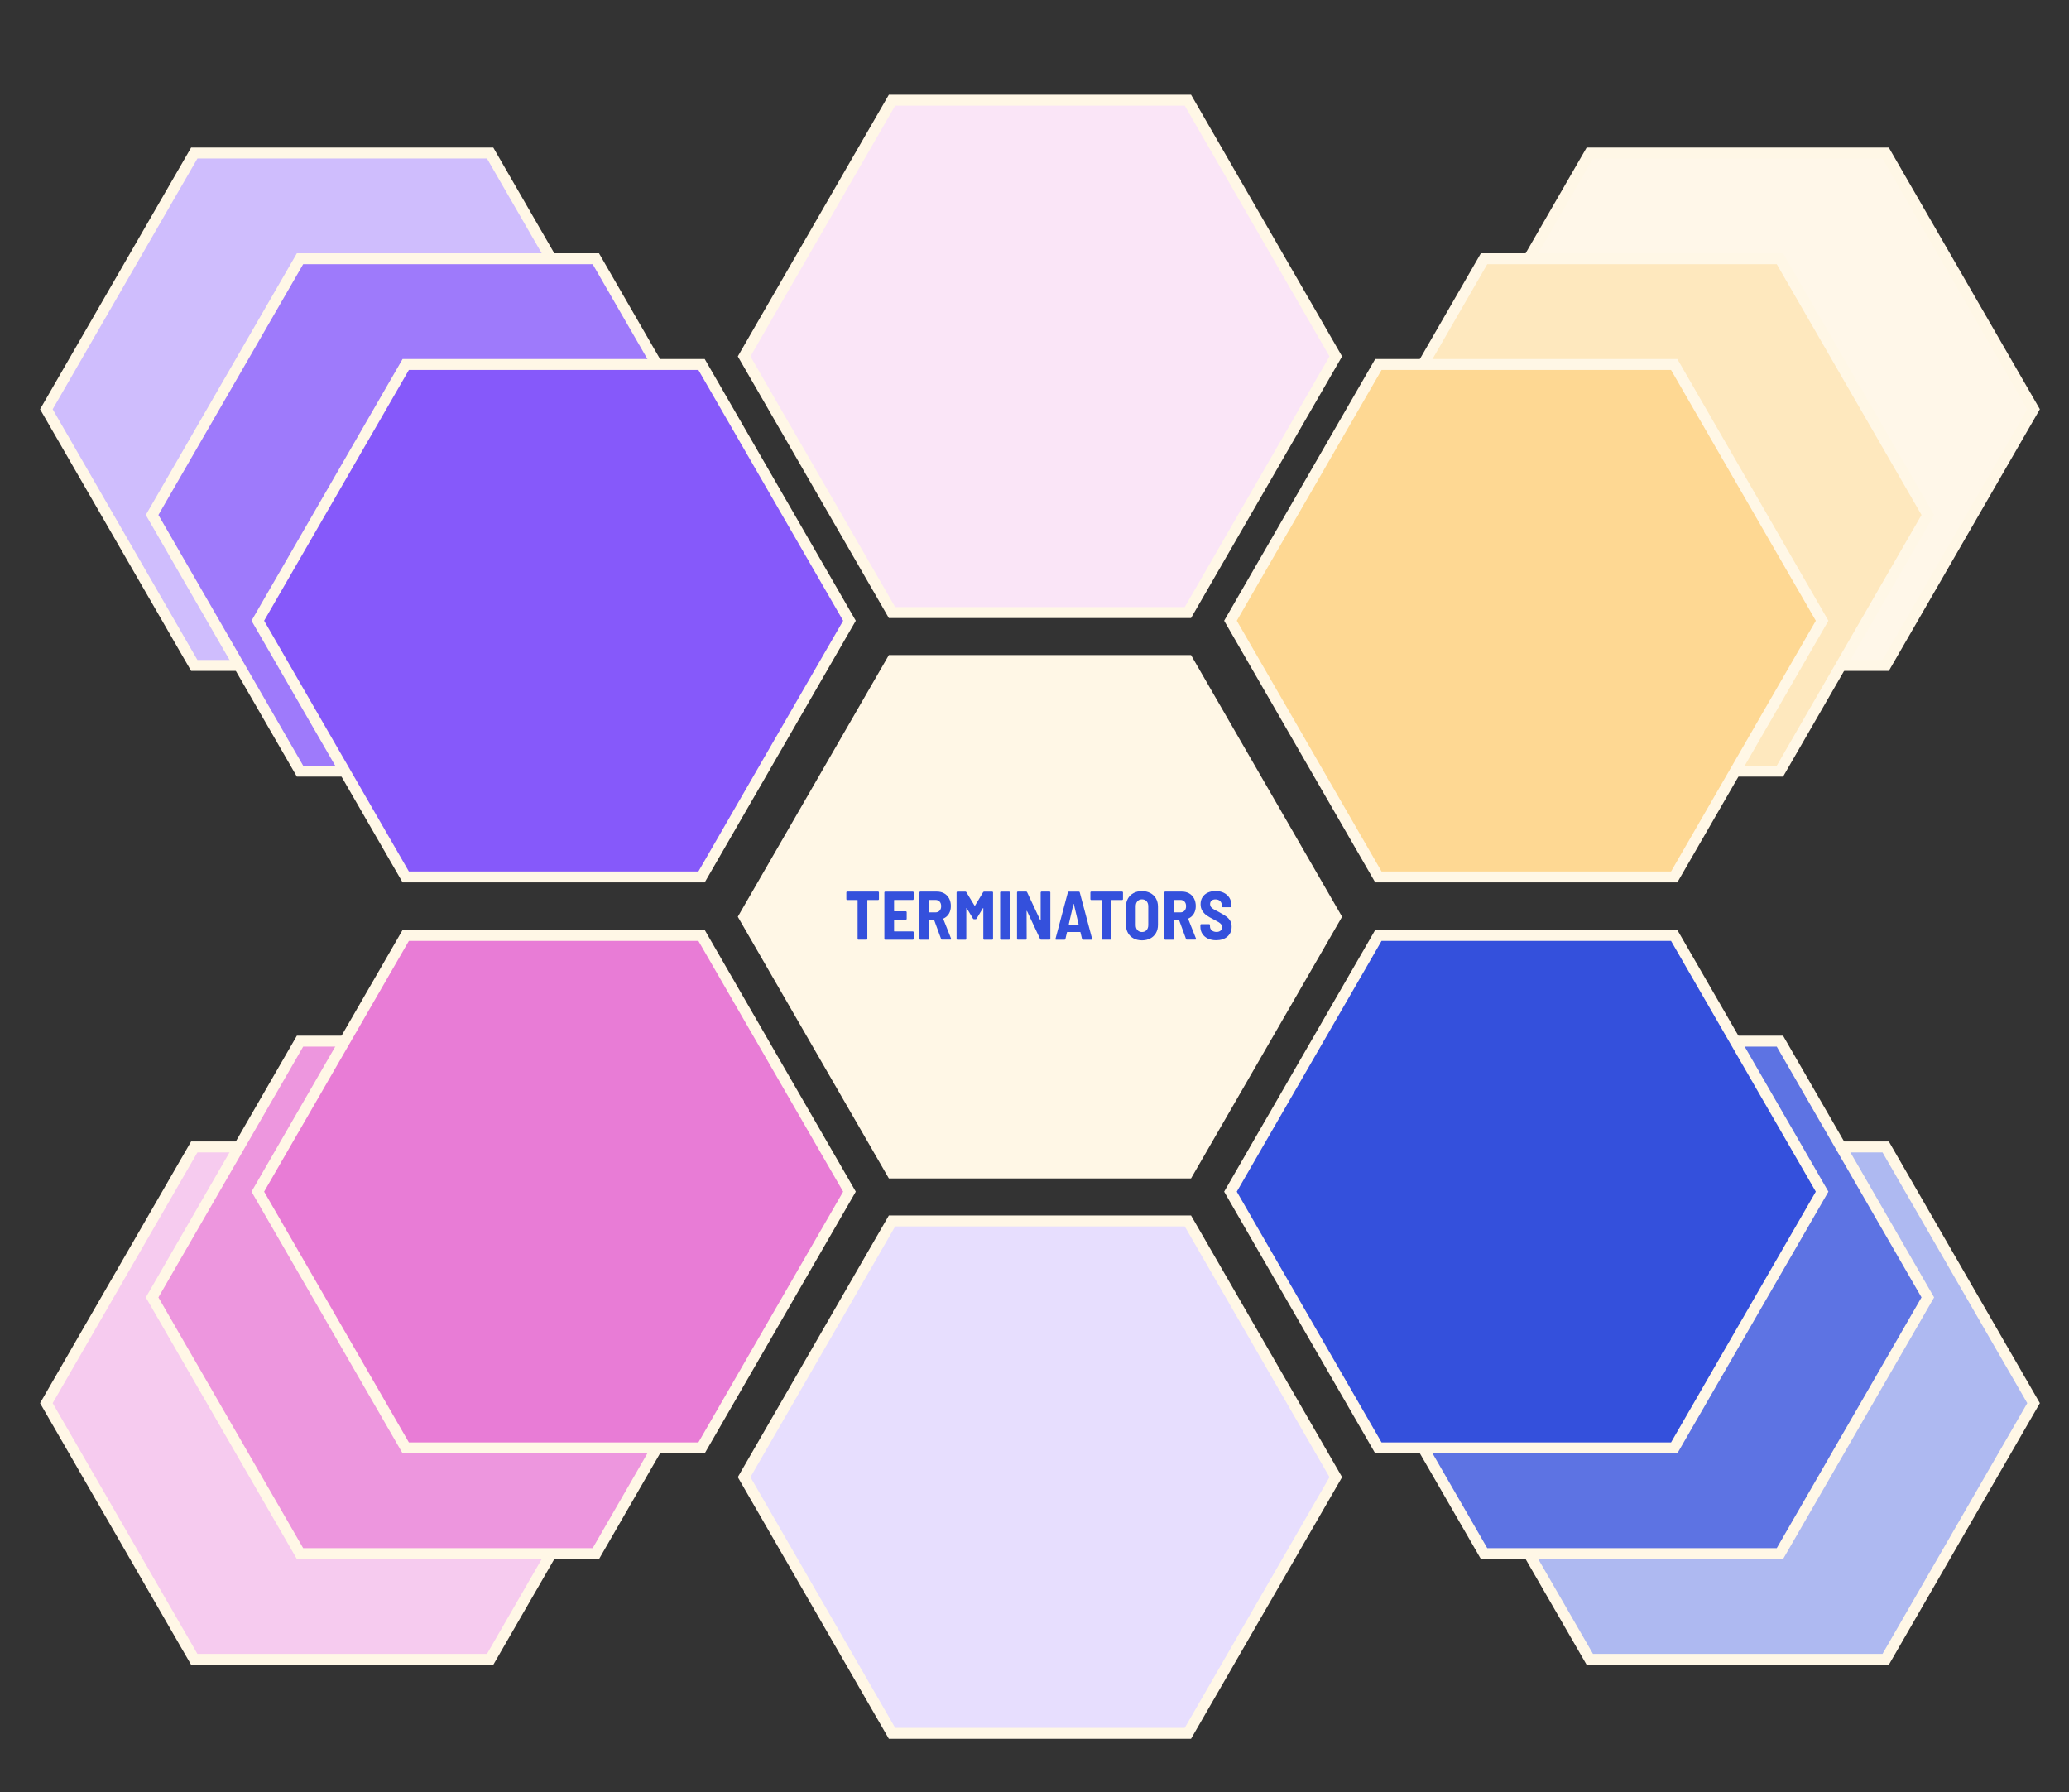 <?xml version="1.0" encoding="utf-8"?>
<!-- Generator: Adobe Illustrator 25.4.1, SVG Export Plug-In . SVG Version: 6.00 Build 0)  -->
<svg version="1.0" id="Layer_1" xmlns="http://www.w3.org/2000/svg" xmlns:xlink="http://www.w3.org/1999/xlink" x="0px" y="0px"
	 viewBox="0 0 568 492" style="enable-background:new 0 0 568 492;" xml:space="preserve">
<rect x="0" y="0" width="568" height="492" fill="#333333" stroke="none"/>
<style type="text/css">
	.st0{fill:#CFBDFD;}
	.st1{fill:#FFF7E6;}
	.st2{fill:#9E7AFB;}
	.st3{fill:#F6CBEF;}
	.st4{fill:#ED96DE;}
	.st5{fill:#AEB9F1;}
	.st6{fill:#5D73E3;}
	.st7{fill:#FFF7E9;}
	.st8{fill:#FEE8BE;}
	.st9{fill:#FED893;}
	.st10{fill:#8659FA;}
	.st11{fill:#FAE5F7;}
	.st12{fill:#3450DC;}
	.st13{fill:#E87CD6;}
	.st14{fill:#E7DEFE;}
</style>
<g>
	<polygon class="st0" points="53.34,182.66 12.73,112.33 53.34,42 134.55,42 175.16,112.33 134.55,182.66 	"/>
	<path class="st1" d="M133.69,43.5l39.74,68.83l-39.74,68.83H54.2l-39.74-68.83L54.2,43.5H133.69 M135.42,40.5H52.47L11,112.33
		l41.47,71.83h82.95l41.47-71.83L135.42,40.5L135.42,40.5z"/>
</g>
<g>
	<polygon class="st2" points="82.36,211.69 41.76,141.35 82.36,71.02 163.58,71.02 204.18,141.35 163.58,211.69 	"/>
	<path class="st1" d="M162.71,72.52l39.74,68.83l-39.74,68.83H83.23l-39.74-68.83l39.74-68.83H162.71 M164.44,69.52H81.5
		l-41.47,71.83l41.47,71.83h82.95l41.47-71.83L164.44,69.52L164.44,69.52z"/>
</g>
<g>
	<polygon class="st3" points="53.34,455.48 12.73,385.15 53.34,314.82 134.55,314.82 175.16,385.15 134.55,455.48 	"/>
	<path class="st1" d="M133.69,316.32l39.74,68.83l-39.74,68.83H54.2l-39.74-68.83l39.74-68.83H133.69 M135.42,313.32H52.47
		L11,385.15l41.47,71.83h82.95l41.47-71.83L135.42,313.32L135.42,313.32z"/>
</g>
<g>
	<polygon class="st4" points="82.36,426.46 41.76,356.13 82.36,285.79 163.58,285.79 204.18,356.13 163.58,426.46 	"/>
	<path class="st1" d="M162.71,287.29l39.74,68.83l-39.74,68.83H83.23l-39.74-68.83l39.74-68.83H162.71 M164.44,284.29H81.5
		l-41.47,71.83l41.47,71.83h82.95l41.47-71.83L164.44,284.29L164.44,284.29z"/>
</g>
<g>
	<polygon class="st5" points="436.45,455.48 395.84,385.15 436.45,314.82 517.66,314.82 558.27,385.15 517.66,455.48 	"/>
	<path class="st1" d="M516.8,316.32l39.74,68.83l-39.74,68.83h-79.48l-39.74-68.83l39.74-68.83H516.8 M518.53,313.32h-82.95
		l-41.47,71.83l41.47,71.83h82.95L560,385.15L518.53,313.32L518.53,313.32z"/>
</g>
<g>
	<polygon class="st6" points="407.42,426.46 366.82,356.13 407.42,285.79 488.64,285.79 529.24,356.13 488.64,426.46 	"/>
	<path class="st1" d="M487.77,287.29l39.74,68.83l-39.74,68.83h-79.48l-39.74-68.83l39.74-68.83H487.77 M489.5,284.29h-82.95
		l-41.47,71.83l41.47,71.83h82.95l41.47-71.83L489.5,284.29L489.5,284.29z"/>
</g>
<g>
	<polygon class="st7" points="436.45,182.66 395.84,112.33 436.45,42 517.66,42 558.27,112.33 517.66,182.66 	"/>
	<path class="st1" d="M516.8,43.5l39.74,68.83l-39.74,68.83h-79.48l-39.74-68.83l39.74-68.83H516.8 M518.53,40.5h-82.95
		l-41.47,71.83l41.47,71.83h82.95L560,112.33L518.53,40.5L518.53,40.5z"/>
</g>
<g>
	<polygon class="st8" points="407.42,211.69 366.82,141.35 407.42,71.02 488.64,71.02 529.24,141.35 488.64,211.69 	"/>
	<path class="st1" d="M487.77,72.52l39.74,68.83l-39.74,68.83h-79.48l-39.74-68.83l39.74-68.83H487.77 M489.5,69.52h-82.95
		l-41.47,71.83l41.47,71.83h82.95l41.47-71.83L489.5,69.52L489.5,69.52z"/>
</g>
<g>
	<polygon class="st1" points="244.89,321.98 204.29,251.64 244.89,181.31 326.11,181.31 366.71,251.64 326.11,321.98 	"/>
	<path class="st1" d="M325.24,182.81l39.74,68.83l-39.74,68.83h-79.48l-39.74-68.83l39.74-68.83H325.24 M326.97,179.81h-82.95
		l-41.47,71.83l41.47,71.83h82.95l41.47-71.83L326.97,179.81L326.97,179.81z"/>
</g>
<g>
	<polygon class="st9" points="378.4,240.71 337.79,170.38 378.4,100.04 459.61,100.04 500.22,170.38 459.61,240.71 	"/>
	<path class="st1" d="M458.75,101.55l39.74,68.83l-39.74,68.83h-79.48l-39.74-68.83l39.74-68.83H458.75 M460.48,98.55h-82.95
		l-41.47,71.83l41.47,71.83h82.95l41.47-71.83L460.48,98.55L460.48,98.55z"/>
</g>
<g>
	<polygon class="st10" points="111.39,240.71 70.78,170.38 111.39,100.04 192.6,100.04 233.21,170.38 192.6,240.71 	"/>
	<path class="st1" d="M191.73,101.55l39.74,68.83l-39.74,68.83h-79.48l-39.74-68.83l39.74-68.83H191.73 M193.47,98.55h-82.95
		l-41.47,71.83l41.47,71.83h82.95l41.47-71.83L193.47,98.55L193.47,98.55z"/>
</g>
<g>
	<polygon class="st11" points="244.89,168.15 204.29,97.82 244.89,27.49 326.11,27.49 366.71,97.82 326.11,168.15 	"/>
	<path class="st1" d="M325.24,28.99l39.74,68.83l-39.74,68.83h-79.48l-39.74-68.83l39.74-68.83H325.24 M326.97,25.99h-82.95
		l-41.47,71.83l41.47,71.83h82.95l41.47-71.83L326.97,25.99L326.97,25.99z"/>
</g>
<g>
	<polygon class="st12" points="378.4,397.44 337.79,327.1 378.4,256.77 459.61,256.77 500.22,327.1 459.61,397.44 	"/>
	<path class="st1" d="M458.75,258.27l39.74,68.83l-39.74,68.83h-79.48l-39.74-68.83l39.74-68.83H458.75 M460.48,255.27h-82.95
		l-41.47,71.83l41.47,71.83h82.95l41.47-71.83L460.48,255.27L460.48,255.27z"/>
</g>
<g>
	<polygon class="st13" points="111.39,397.44 70.78,327.1 111.39,256.77 192.6,256.77 233.21,327.1 192.6,397.44 	"/>
	<path class="st1" d="M191.73,258.27l39.74,68.83l-39.74,68.83h-79.48L72.51,327.1l39.74-68.83H191.73 M193.47,255.27h-82.95
		L69.05,327.1l41.47,71.83h82.95l41.47-71.83L193.47,255.27L193.47,255.27z"/>
</g>
<g>
	<polygon class="st14" points="244.89,475.8 204.29,405.47 244.89,335.13 326.11,335.13 366.71,405.47 326.11,475.8 	"/>
	<path class="st1" d="M325.24,336.63l39.74,68.83l-39.74,68.83h-79.48l-39.74-68.83l39.74-68.83H325.24 M326.97,333.63h-82.95
		l-41.47,71.83l41.47,71.83h82.95l41.47-71.83L326.97,333.63L326.97,333.63z"/>
</g>
<path class="st12" d="M241.23,244.8c0.04,0.04,0.07,0.1,0.07,0.16v1.85c0,0.06-0.02,0.12-0.07,0.16s-0.1,0.07-0.16,0.07h-2.87
	c-0.06,0-0.09,0.03-0.09,0.09v10.58c0,0.06-0.02,0.12-0.07,0.16c-0.04,0.05-0.1,0.07-0.16,0.07h-2.21c-0.06,0-0.12-0.02-0.16-0.07
	c-0.04-0.04-0.07-0.1-0.07-0.16v-10.58c0-0.06-0.03-0.09-0.09-0.09h-2.77c-0.06,0-0.12-0.02-0.16-0.07s-0.07-0.1-0.07-0.16v-1.85
	c0-0.06,0.02-0.12,0.07-0.16c0.04-0.04,0.1-0.07,0.16-0.07h8.49C241.13,244.74,241.19,244.76,241.23,244.8z"/>
<path class="st12" d="M250.76,246.96c-0.04,0.04-0.1,0.07-0.16,0.07h-5.06c-0.06,0-0.09,0.03-0.09,0.09v2.94
	c0,0.06,0.03,0.09,0.09,0.09h3.15c0.06,0,0.12,0.02,0.16,0.07c0.04,0.05,0.07,0.1,0.07,0.16v1.83c0,0.06-0.02,0.12-0.07,0.16
	c-0.04,0.05-0.1,0.07-0.16,0.07h-3.15c-0.06,0-0.09,0.03-0.09,0.09v3.04c0,0.06,0.03,0.09,0.09,0.09h5.06
	c0.06,0,0.12,0.02,0.16,0.07s0.07,0.1,0.07,0.16v1.83c0,0.06-0.02,0.12-0.07,0.16c-0.04,0.05-0.1,0.07-0.16,0.07h-7.58
	c-0.06,0-0.12-0.02-0.16-0.07c-0.04-0.04-0.07-0.1-0.07-0.16v-12.75c0-0.06,0.02-0.12,0.07-0.16c0.04-0.04,0.1-0.07,0.16-0.07h7.58
	c0.06,0,0.12,0.02,0.16,0.07c0.04,0.04,0.07,0.1,0.07,0.16v1.83C250.82,246.86,250.8,246.91,250.76,246.96z"/>
<path class="st12" d="M258.37,257.76l-1.91-5.21c-0.03-0.05-0.06-0.08-0.09-0.08h-1.19c-0.06,0-0.09,0.03-0.09,0.09v5.15
	c0,0.06-0.02,0.12-0.07,0.16c-0.04,0.05-0.1,0.07-0.16,0.07h-2.21c-0.06,0-0.12-0.02-0.16-0.07c-0.04-0.04-0.07-0.1-0.07-0.16
	v-12.75c0-0.06,0.02-0.12,0.07-0.16c0.04-0.04,0.1-0.07,0.16-0.07h4.6c0.74,0,1.4,0.17,1.98,0.5c0.58,0.33,1.02,0.8,1.34,1.41
	s0.47,1.3,0.47,2.07c0,0.8-0.18,1.5-0.53,2.09c-0.35,0.59-0.85,1.03-1.49,1.32c-0.06,0.03-0.08,0.07-0.06,0.13l2.15,5.41
	c0.01,0.03,0.02,0.06,0.02,0.09c0,0.11-0.07,0.17-0.21,0.17h-2.3C258.49,257.94,258.41,257.88,258.37,257.76z M255.09,247.12v3.23
	c0,0.06,0.03,0.09,0.09,0.09h1.64c0.46,0,0.84-0.15,1.13-0.46c0.29-0.31,0.43-0.72,0.43-1.24c0-0.53-0.14-0.95-0.43-1.26
	c-0.29-0.31-0.67-0.46-1.13-0.46h-1.64C255.12,247.02,255.09,247.05,255.09,247.12z"/>
<path class="st12" d="M270.2,244.74h2.19c0.06,0,0.12,0.02,0.16,0.07c0.04,0.04,0.07,0.1,0.07,0.16v12.75
	c0,0.06-0.02,0.12-0.07,0.16c-0.04,0.05-0.1,0.07-0.16,0.07h-2.21c-0.06,0-0.12-0.02-0.16-0.07c-0.05-0.04-0.07-0.1-0.07-0.16v-8.38
	c0-0.05-0.01-0.08-0.04-0.09c-0.03-0.01-0.05,0.01-0.08,0.05l-1.74,2.87c-0.05,0.1-0.14,0.15-0.26,0.15h-0.43
	c-0.13,0-0.21-0.05-0.27-0.15l-1.73-2.87c-0.03-0.04-0.05-0.05-0.08-0.05c-0.03,0.01-0.04,0.03-0.04,0.09v8.38
	c0,0.06-0.02,0.12-0.07,0.16c-0.04,0.05-0.1,0.07-0.16,0.07h-2.21c-0.06,0-0.12-0.02-0.16-0.07c-0.05-0.04-0.07-0.1-0.07-0.16
	v-12.75c0-0.06,0.02-0.12,0.07-0.16c0.04-0.04,0.1-0.07,0.16-0.07h2.19c0.12,0,0.21,0.05,0.26,0.15l2.26,3.72
	c0.04,0.08,0.08,0.08,0.11,0l2.24-3.72C269.98,244.79,270.07,244.74,270.2,244.74z"/>
<path class="st12" d="M274.64,257.88c-0.04-0.04-0.07-0.1-0.07-0.16v-12.75c0-0.06,0.02-0.12,0.07-0.16
	c0.04-0.04,0.1-0.07,0.16-0.07h2.21c0.06,0,0.12,0.02,0.16,0.07c0.04,0.04,0.07,0.1,0.07,0.16v12.75c0,0.06-0.02,0.12-0.07,0.16
	c-0.04,0.05-0.1,0.07-0.16,0.07h-2.21C274.74,257.94,274.68,257.92,274.64,257.88z"/>
<path class="st12" d="M285.77,244.8c0.04-0.04,0.1-0.07,0.16-0.07h2.19c0.06,0,0.12,0.02,0.16,0.07c0.04,0.04,0.07,0.1,0.07,0.16
	v12.75c0,0.06-0.02,0.12-0.07,0.16c-0.04,0.05-0.1,0.07-0.16,0.07h-2.3c-0.13,0-0.21-0.06-0.27-0.17l-3.6-7.68
	c-0.03-0.04-0.05-0.06-0.08-0.06c-0.03,0-0.04,0.03-0.04,0.08l0.02,7.6c0,0.06-0.02,0.12-0.07,0.16c-0.05,0.05-0.1,0.07-0.16,0.07
	h-2.19c-0.06,0-0.12-0.02-0.16-0.07c-0.04-0.04-0.07-0.1-0.07-0.16v-12.75c0-0.06,0.02-0.12,0.07-0.16c0.04-0.04,0.1-0.07,0.16-0.07
	h2.28c0.13,0,0.21,0.06,0.26,0.17l3.6,7.68c0.03,0.04,0.05,0.06,0.08,0.06s0.04-0.02,0.04-0.08v-7.6
	C285.7,244.9,285.73,244.85,285.77,244.8z"/>
<path class="st12" d="M297.06,257.76l-0.44-1.85c-0.01-0.05-0.04-0.08-0.09-0.08h-3.53c-0.05,0-0.08,0.03-0.09,0.08l-0.43,1.85
	c-0.04,0.13-0.12,0.19-0.25,0.19h-2.28c-0.16,0-0.23-0.08-0.19-0.25l3.4-12.77c0.04-0.13,0.13-0.19,0.26-0.19h2.74
	c0.14,0,0.23,0.06,0.26,0.19l3.4,12.77l0.02,0.08c0,0.11-0.07,0.17-0.21,0.17h-2.3C297.19,257.94,297.1,257.88,297.06,257.76z
	 M293.44,253.75c0.02,0.02,0.05,0.03,0.08,0.03H296c0.03,0,0.05-0.01,0.08-0.03c0.03-0.02,0.03-0.05,0.02-0.09l-1.3-5.47
	c-0.01-0.05-0.03-0.08-0.06-0.08s-0.04,0.03-0.06,0.08l-1.26,5.47C293.41,253.7,293.41,253.73,293.44,253.75z"/>
<path class="st12" d="M308.22,244.8c0.04,0.04,0.07,0.1,0.07,0.16v1.85c0,0.06-0.02,0.12-0.07,0.16c-0.04,0.04-0.1,0.07-0.16,0.07
	h-2.87c-0.06,0-0.09,0.03-0.09,0.09v10.58c0,0.06-0.02,0.12-0.07,0.16c-0.05,0.05-0.1,0.07-0.16,0.07h-2.21
	c-0.06,0-0.12-0.02-0.16-0.07c-0.04-0.04-0.07-0.1-0.07-0.16v-10.58c0-0.06-0.03-0.09-0.09-0.09h-2.77c-0.06,0-0.12-0.02-0.16-0.07
	c-0.04-0.04-0.07-0.1-0.07-0.16v-1.85c0-0.06,0.02-0.12,0.07-0.16c0.04-0.04,0.1-0.07,0.16-0.07h8.49
	C308.12,244.74,308.18,244.76,308.22,244.8z"/>
<path class="st12" d="M311.2,257.59c-0.66-0.35-1.17-0.85-1.54-1.49c-0.37-0.64-0.55-1.39-0.55-2.24v-5.02
	c0-0.84,0.18-1.58,0.55-2.22c0.36-0.64,0.88-1.14,1.54-1.49s1.42-0.53,2.29-0.53c0.87,0,1.64,0.18,2.3,0.53
	c0.67,0.35,1.18,0.85,1.55,1.49c0.36,0.64,0.55,1.38,0.55,2.22v5.02c0,0.86-0.18,1.6-0.55,2.24c-0.37,0.64-0.88,1.14-1.55,1.49
	c-0.67,0.35-1.43,0.53-2.3,0.53C312.63,258.11,311.86,257.94,311.2,257.59z M314.76,255.31c0.31-0.35,0.47-0.8,0.47-1.35v-5.21
	c0-0.57-0.16-1.02-0.47-1.37c-0.31-0.35-0.74-0.52-1.26-0.52c-0.52,0-0.93,0.17-1.24,0.52c-0.31,0.35-0.47,0.8-0.47,1.37v5.21
	c0,0.55,0.16,1,0.47,1.35c0.31,0.35,0.73,0.52,1.24,0.52C314.02,255.83,314.44,255.66,314.76,255.31z"/>
<path class="st12" d="M325.6,257.76l-1.91-5.21c-0.03-0.05-0.06-0.08-0.09-0.08h-1.19c-0.06,0-0.09,0.03-0.09,0.09v5.15
	c0,0.06-0.02,0.12-0.07,0.16c-0.04,0.05-0.1,0.07-0.16,0.07h-2.21c-0.06,0-0.12-0.02-0.16-0.07c-0.04-0.04-0.07-0.1-0.07-0.16
	v-12.75c0-0.06,0.02-0.12,0.07-0.16c0.04-0.04,0.1-0.07,0.16-0.07h4.6c0.74,0,1.4,0.17,1.98,0.5c0.58,0.33,1.02,0.8,1.34,1.41
	c0.31,0.6,0.47,1.3,0.47,2.07c0,0.8-0.18,1.5-0.53,2.09c-0.35,0.59-0.85,1.03-1.49,1.32c-0.06,0.03-0.08,0.07-0.06,0.13l2.15,5.41
	c0.01,0.03,0.02,0.06,0.02,0.09c0,0.11-0.07,0.17-0.21,0.17h-2.3C325.73,257.94,325.64,257.88,325.6,257.76z M322.32,247.12v3.23
	c0,0.06,0.03,0.09,0.09,0.09h1.64c0.46,0,0.84-0.15,1.13-0.46c0.29-0.31,0.43-0.72,0.43-1.24c0-0.53-0.14-0.95-0.43-1.26
	c-0.29-0.31-0.67-0.46-1.13-0.46h-1.64C322.35,247.02,322.32,247.05,322.32,247.12z"/>
<path class="st12" d="M331.6,257.63c-0.65-0.31-1.16-0.74-1.52-1.3c-0.36-0.56-0.54-1.2-0.54-1.93v-0.49c0-0.06,0.02-0.12,0.07-0.16
	c0.04-0.04,0.1-0.07,0.16-0.07h2.17c0.06,0,0.12,0.02,0.16,0.07c0.04,0.04,0.07,0.1,0.07,0.16v0.36c0,0.44,0.16,0.81,0.49,1.1
	c0.33,0.3,0.77,0.44,1.32,0.44c0.49,0,0.86-0.13,1.12-0.38c0.26-0.25,0.39-0.57,0.39-0.96c0-0.29-0.08-0.54-0.25-0.75
	c-0.16-0.21-0.39-0.4-0.69-0.59c-0.3-0.18-0.75-0.43-1.37-0.75c-0.76-0.38-1.37-0.73-1.85-1.06c-0.48-0.33-0.89-0.75-1.23-1.26
	c-0.34-0.52-0.51-1.14-0.51-1.87c0-0.73,0.17-1.37,0.52-1.91c0.35-0.55,0.83-0.97,1.46-1.26c0.63-0.3,1.35-0.44,2.15-0.44
	c0.84,0,1.59,0.16,2.24,0.48c0.65,0.32,1.16,0.77,1.53,1.35c0.36,0.58,0.55,1.24,0.55,2v0.38c0,0.06-0.02,0.12-0.07,0.16
	c-0.04,0.04-0.1,0.07-0.16,0.07h-2.17c-0.06,0-0.12-0.02-0.16-0.07c-0.04-0.04-0.07-0.1-0.07-0.16v-0.34c0-0.45-0.16-0.83-0.47-1.13
	c-0.31-0.3-0.74-0.45-1.28-0.45c-0.45,0-0.81,0.12-1.07,0.35c-0.26,0.23-0.39,0.56-0.39,0.97c0,0.29,0.08,0.54,0.23,0.75
	c0.15,0.21,0.38,0.42,0.7,0.61c0.31,0.19,0.79,0.45,1.43,0.76l0.4,0.23c0.73,0.4,1.3,0.75,1.71,1.05c0.41,0.3,0.75,0.67,1.03,1.12
	c0.28,0.45,0.42,1,0.42,1.64c0,1.14-0.39,2.05-1.16,2.73c-0.77,0.67-1.8,1.01-3.09,1.01C333.02,258.09,332.26,257.94,331.6,257.63z"
	/>
</svg>
